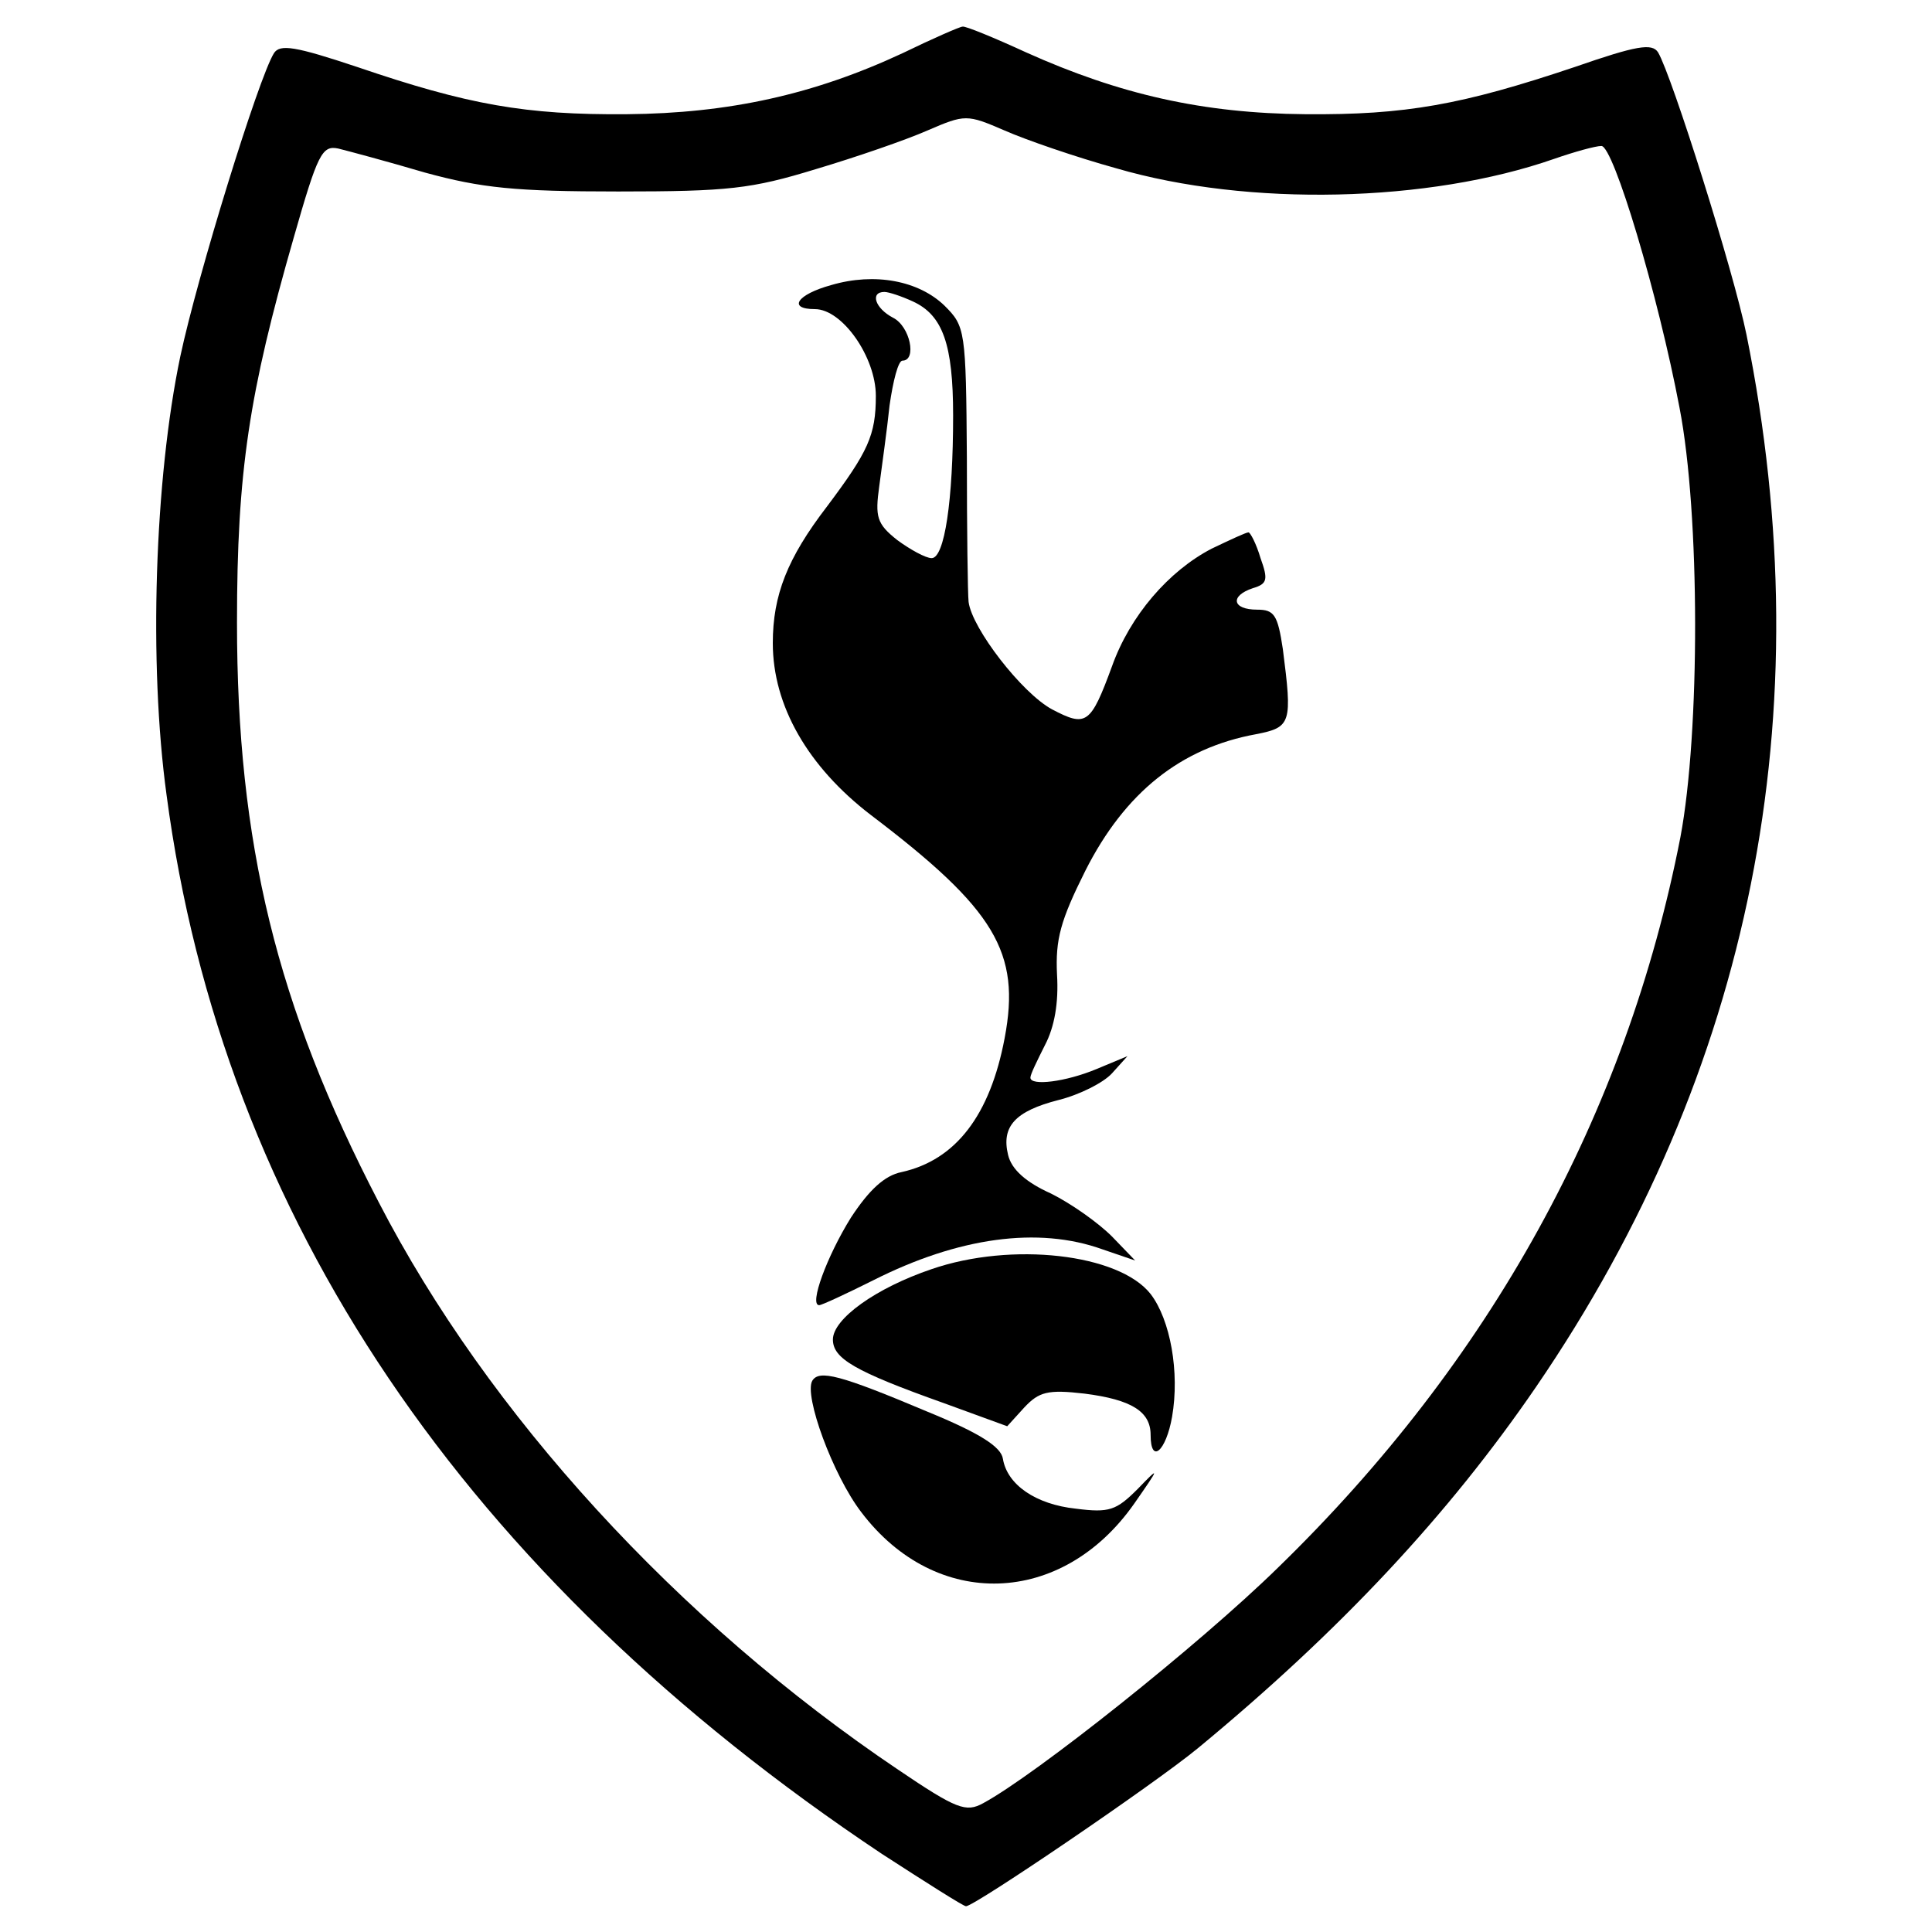 <svg version="1.0" xmlns="http://www.w3.org/2000/svg" width="225pt" height="225pt" viewBox="0 0 225 225" preserveAspectRatio="xMidYMid meet">
  <g transform="translate(0,225) scale(0.1,-0.1)" fill="#000000" stroke="none">
    <path
      d="M1051 2188 c-103 -48 -202 -70 -321 -71 -118 -1 -185 11 -314 55 -72
24 -90 27 -97 16 -18 -29 -89 -259 -109 -353 -30 -143 -37 -358 -16 -511 65
-491 347 -909 833 -1233 51 -33 95 -61 98 -61 10 0 219 142 270 184 166 137
292 272 394 421 251 367 334 785 245 1225 -15 74 -87 302 -103 329 -7 11 -25
8 -97 -17 -131 -44 -197 -56 -314 -55 -119 1 -216 23 -325 72 -37 17 -71 31
-74 30 -3 0 -35 -14 -70 -31z m249 -134 c154 -45 364 -40 510 11 23 8 48 15
55 15 14 0 66 -173 91 -305 24 -124 24 -378 1 -500 -63 -323 -221 -610 -469
-851 -92 -90 -282 -241 -343 -274 -20 -11 -31 -7 -99 39 -257 173 -478 415
-605 661 -119 229 -165 418 -165 675 0 176 14 267 66 448 28 98 33 108 52 104
12 -3 57 -15 101 -28 66 -18 105 -22 225 -22 128 0 155 3 230 26 47 14 105 34
130 45 44 19 46 19 90 0 25 -11 83 -31 130 -44z"/>
    <path
      d="M968 1918 c-40 -11 -51 -28 -19 -28 32 0 71 -56 71 -101 0 -46 -9
-65 -57 -129 -46 -60 -63 -103 -63 -159 0 -73 41 -144 114 -200 145 -110 175
-160 156 -260 -17 -90 -57 -142 -120 -156 -20 -4 -38 -21 -59 -53 -28 -45 -49
-102 -37 -102 3 0 31 13 63 29 99 50 192 63 267 36 l38 -13 -27 28 c-16 16
-47 38 -71 50 -29 13 -46 28 -50 45 -8 33 8 51 59 64 24 6 52 20 62 31 l18 20
-36 -15 c-36 -15 -77 -20 -77 -10 0 4 8 20 17 38 11 21 16 49 14 82 -2 41 4
63 33 121 46 91 111 143 199 159 41 8 42 13 31 99 -6 40 -10 46 -30 46 -29 0
-32 16 -5 25 17 5 18 10 9 35 -5 17 -12 30 -14 30 -3 0 -22 -9 -43 -19 -50
-26 -95 -78 -116 -137 -25 -68 -30 -71 -70 -50 -35 19 -93 94 -97 125 -1 9 -2
84 -2 168 -1 149 -2 153 -26 177 -30 29 -81 39 -132 24z m95 -19 c35 -16 47
-50 47 -133 0 -99 -10 -166 -25 -166 -7 0 -25 10 -40 21 -24 19 -26 27 -21 63
3 23 9 65 12 94 4 28 10 52 15 52 17 0 9 40 -11 50 -21 11 -27 30 -10 30 5 0
20 -5 33 -11z"/>
    <path d="M1085 772 c-65 -22 -115 -58 -115 -82 0 -22 25 -37 129 -74 l74 -27
20 22 c17 18 27 21 70 16 55 -7 77 -21 77 -48 0 -35 18 -19 25 21 9 52 -2 113
-25 143 -37 47 -162 61 -255 29z"/>
    <path d="M946 642 c-10 -17 24 -110 57 -153 87 -115 234 -110 318 10 30 43 30
44 4 17 -25 -25 -33 -28 -72 -23 -47 5 -80 28 -85 58 -2 14 -27 30 -88 55
-102 43 -126 49 -134 36z"/>
  </g>
</svg>